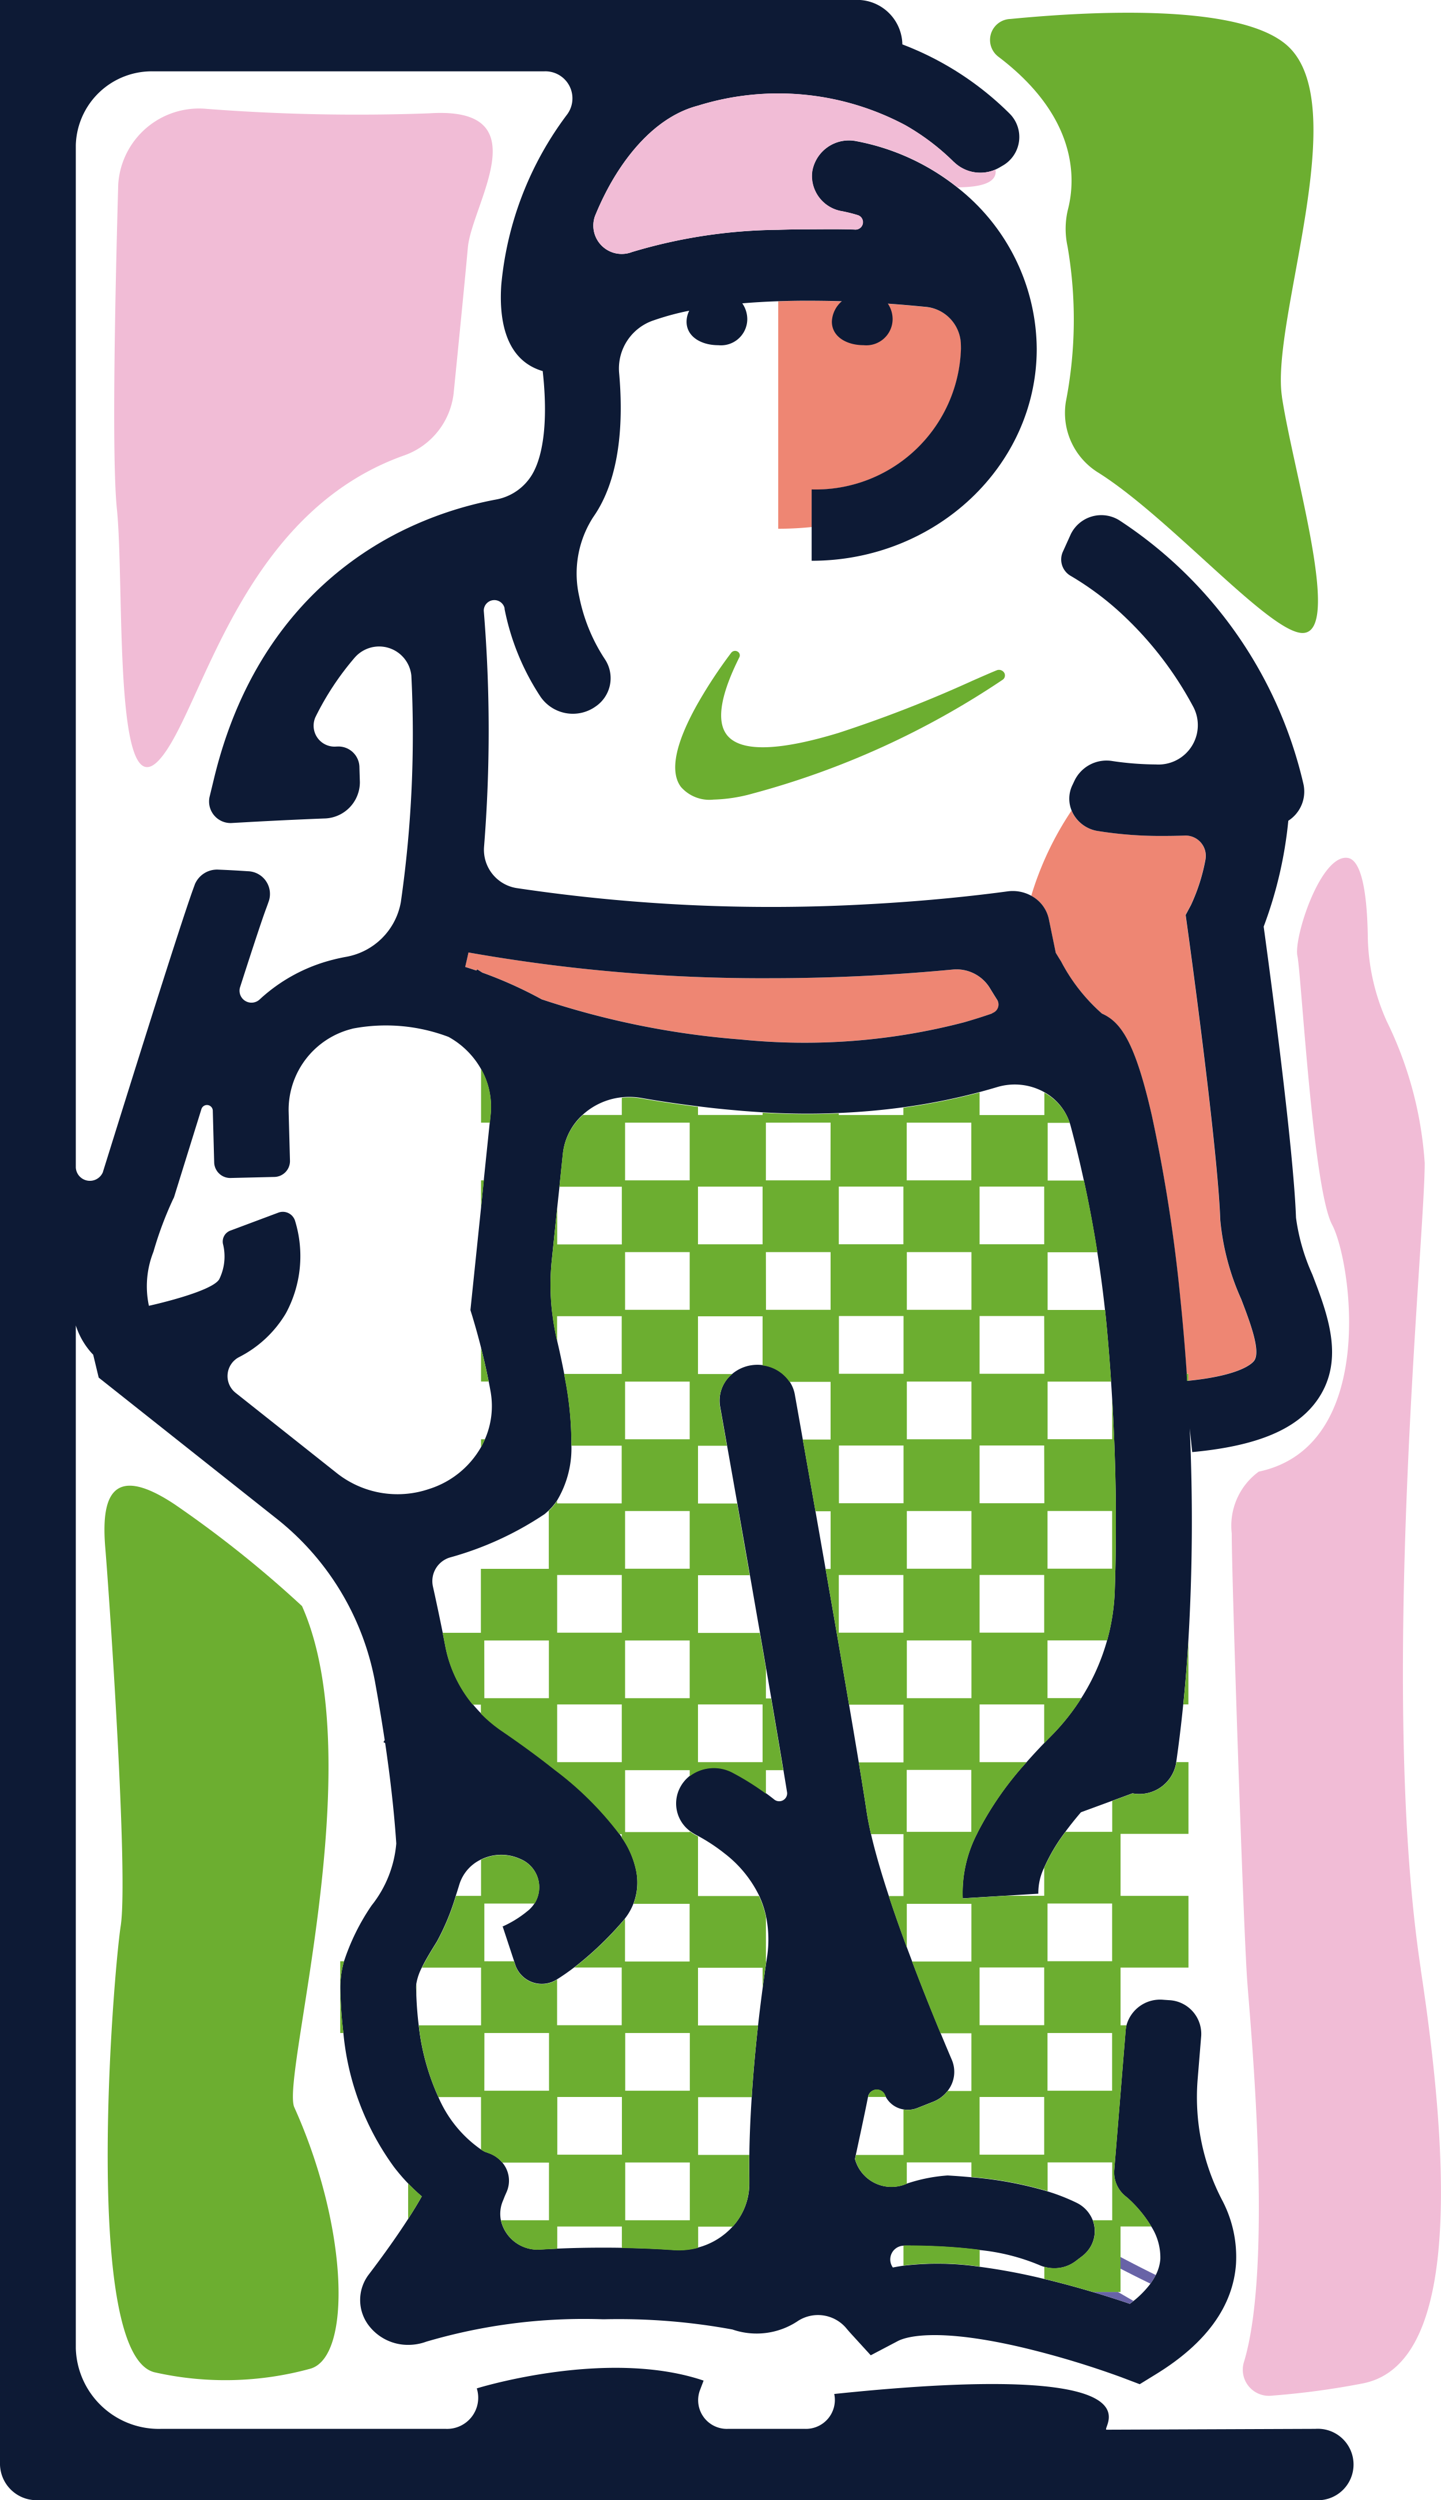 <svg id="PPS_18" xmlns="http://www.w3.org/2000/svg" xmlns:xlink="http://www.w3.org/1999/xlink" width="64.799" height="112.398" viewBox="0 0 64.799 112.398">
  <defs>
    <clipPath id="clip-path">
      <rect id="사각형_6144" data-name="사각형 6144" width="64.799" height="112.398" fill="none"/>
    </clipPath>
    <clipPath id="clip-path-3">
      <rect id="사각형_6142" data-name="사각형 6142" width="60.866" height="112.398" fill="none"/>
    </clipPath>
  </defs>
  <g id="그룹_11602" data-name="그룹 11602" clip-path="url(#clip-path)">
    <g id="그룹_11601" data-name="그룹 11601" transform="translate(0 0)">
      <g id="그룹_11600" data-name="그룹 11600" clip-path="url(#clip-path)">
        <path id="패스_27412" data-name="패스 27412" d="M451.579,909.887q.668.345,1.346.674a2.665,2.665,0,0,0,.24-.388q-.8-.394-1.586-.81Z" transform="translate(-401.193 -807.9)" fill="#6863a7"/>
        <path id="패스_27413" data-name="패스 27413" d="M440.4,923.433c.662.2,1.234.384,1.669.532q.083-.064.161-.127-.35-.2-.7-.405Z" transform="translate(-391.263 -820.4)" fill="#6863a7"/>
        <path id="패스_27414" data-name="패스 27414" d="M211.374,385.872c-.118-.186-.232-.371-.341-.55a1.763,1.763,0,0,0-1.678-.812c-1.042.1-2.232.192-3.544.263-1.364.073-2.945.125-4.681.125a75.81,75.81,0,0,1-13.533-1.16q-.07.327-.148.651.257.078.5.162L188,384.5l-.016-.012s.084.061.246.158a18.816,18.816,0,0,1,2.666,1.2,37.432,37.432,0,0,0,8.961,1.805,28.386,28.386,0,0,0,10.032-.773c.467-.13.889-.265,1.266-.4a.407.407,0,0,0,.223-.6l0,0" transform="translate(-166.535 -340.922)" fill="#ee8673"/>
        <path id="패스_27415" data-name="패스 27415" d="M425.038,348.522a11.142,11.142,0,0,1-.932-3.528c-.121-3.393-1.476-13.131-1.489-13.229l-.068-.491.237-.442a8.434,8.434,0,0,0,.655-2.056.914.914,0,0,0-.966-1.071c-.3.01-.6.016-.908.016a17.872,17.872,0,0,1-2.973-.223,1.53,1.53,0,0,1-1.172-.916,14.215,14.215,0,0,0-1.812,3.831,1.558,1.558,0,0,1,.787,1.046l.311,1.514c.077.126.156.255.237.385a8.149,8.149,0,0,0,1.84,2.349c.847.38,1.488,1.269,2.248,4.6a72.144,72.144,0,0,1,1.285,8.315c.094.929.192,2.035.278,3.277h.082v.313c2.394-.245,2.883-.8,2.957-.912.3-.448-.218-1.8-.6-2.779" transform="translate(-369.237 -290.143)" fill="#ee8673"/>
        <path id="패스_27416" data-name="패스 27416" d="M315.15,129.677a6.533,6.533,0,0,0,6.714-6.319q0-.152-.008-.3a1.741,1.741,0,0,0-1.612-1.591c-.474-.047-1.039-.1-1.667-.142s-1.336-.083-2.074-.107c-.536-.017-1.091-.027-1.656-.024q-.633,0-1.208.023v10.223a14.693,14.693,0,0,0,1.511-.078Z" transform="translate(-278.644 -107.67)" fill="#ee8673"/>
        <g id="그룹_11599" data-name="그룹 11599" transform="translate(0 0)" style="mix-blend-mode: multiply;isolation: isolate">
          <g id="그룹_11598" data-name="그룹 11598">
            <g id="그룹_11597" data-name="그룹 11597" clip-path="url(#clip-path-3)">
              <path id="패스_27417" data-name="패스 27417" d="M59.161,109.193l-9.408.038c-.249-.083,2.862-3.184-12.239-1.606a1.3,1.3,0,0,1-1.322,1.568H32.743a1.29,1.29,0,0,1-1.278-1.709l.175-.46c-4.27-1.443-9.963.276-10.2.35a1.4,1.4,0,0,1-1.4,1.819H7.25a3.733,3.733,0,0,1-3.841-3.615V59.589a3.427,3.427,0,0,0,.626,1.143c.048.058.1.115.156.173l.247,1.029,7.948,6.3a12.189,12.189,0,0,1,4.473,7.35c.152.834.3,1.726.441,2.647l-.058.089.078.045c.217,1.472.4,3.015.5,4.513a5.169,5.169,0,0,1-1.112,2.789,9.9,9.9,0,0,0-1.239,2.508,4.287,4.287,0,0,0-.165,1.23,19.237,19.237,0,0,0,.138,2,12.119,12.119,0,0,0,2.277,6.019,8.956,8.956,0,0,0,.632.737,8.136,8.136,0,0,0,.616.581c-.174.311-.381.651-.616,1.016-.474.735-1.065,1.572-1.757,2.482a1.89,1.89,0,0,0,.05,2.384,2.216,2.216,0,0,0,1.716.794,2.343,2.343,0,0,0,.805-.143,25.06,25.06,0,0,1,7.947-1.008h.057a28.271,28.271,0,0,1,5.769.46,3.335,3.335,0,0,0,2.9-.355l.014-.01a1.663,1.663,0,0,1,2.179.279c.127.151.206.239.217.251l.908.994,1.216-.639c.319-.168,1.669-.642,5.654.3a40.129,40.129,0,0,1,4.4,1.326l.825.313.744-.458c2.245-1.381,3.452-3.046,3.586-4.949a5.472,5.472,0,0,0-.63-2.879,10.009,10.009,0,0,1-1.1-5.359l.165-2.02a1.517,1.517,0,0,0-1.453-1.6l-.25-.018a1.568,1.568,0,0,0-1.658,1.15,1.411,1.411,0,0,0-.037.217l-.233,2.861-.012.147-.212,2.594-.029.351-.028.34a1.376,1.376,0,0,0,.517,1.18l.077.062a5.6,5.6,0,0,1,1.073,1.292,2.6,2.6,0,0,1,.407,1.463,1.9,1.9,0,0,1-.207.722,2.676,2.676,0,0,1-.24.388,4.35,4.35,0,0,1-.762.777q-.078.064-.161.127c-.435-.148-1.007-.335-1.669-.532l-.211-.062c-.6-.176-1.269-.357-1.969-.525l-.069-.017a27.685,27.685,0,0,0-2.837-.531,12.924,12.924,0,0,0-3.427-.048c-.163.023-.322.049-.475.081l-.006-.008a.619.619,0,0,1,.481-.973c.022,0,.045,0,.068,0,.547,0,1.144.013,1.757.048s1.132.085,1.6.147a9.384,9.384,0,0,1,2.672.67,1.618,1.618,0,0,0,.234.086,1.642,1.642,0,0,0,.624.055,1.575,1.575,0,0,0,.652-.219,1.522,1.522,0,0,0,.131-.088l.294-.223a1.506,1.506,0,0,0,.24-.23,1.384,1.384,0,0,0,.242-1.385,1.462,1.462,0,0,0-.735-.794,9,9,0,0,0-1.3-.509,16.939,16.939,0,0,0-3.427-.635c-.343-.032-.7-.059-1.066-.08a7.3,7.3,0,0,0-1.839.368,1.7,1.7,0,0,1-2.328-1.11s.015-.069.04-.185c.11-.509.419-1.937.546-2.594l.007-.038a.4.4,0,0,1,.747-.073l.013.029c.012.028.026.056.041.083a1.1,1.1,0,0,0,.785.55,1.164,1.164,0,0,0,.63-.064l.709-.281a1.518,1.518,0,0,0,.649-.486A1.377,1.377,0,0,0,42.8,92.6c-.149-.349-.32-.756-.506-1.205-.387-.934-.836-2.052-1.28-3.225q-.118-.313-.236-.629c-.285-.771-.563-1.555-.813-2.315-.327-.994-.607-1.948-.8-2.783-.081-.354-.147-.687-.193-.992-.084-.559-.207-1.325-.357-2.234-.128-.774-.276-1.652-.437-2.594-.155-.911-.322-1.881-.494-2.875l-.061-.351c-.165-.951-.334-1.92-.5-2.875-.155-.885-.308-1.758-.455-2.594-.206-1.169-.4-2.266-.57-3.225-.136-.77-.257-1.451-.356-2.008a1.541,1.541,0,0,0-.237-.586,1.717,1.717,0,0,0-1.209-.736,1.808,1.808,0,0,0-.516.007h0a1.741,1.741,0,0,0-.841.378,1.55,1.55,0,0,0-.557,1.469c.088.495.193,1.089.312,1.757.138.778.293,1.655.459,2.594.18,1.02.372,2.112.567,3.225.151.86.3,1.732.453,2.594.093.535.185,1.067.275,1.589.08.461.158.914.233,1.356.2,1.179.389,2.278.546,3.225.061.366.117.71.169,1.027a.358.358,0,0,1-.589.3l-.008-.006c-.117-.094-.234-.182-.351-.268a11.86,11.86,0,0,0-1.472-.924,1.8,1.8,0,0,0-1.955.139,1.62,1.62,0,0,0-.486.623,1.544,1.544,0,0,0,.486,1.857l.044.031q.068.049.142.092c.022.013.043.026.065.038l.122.065a8.131,8.131,0,0,1,1.194.789,5.343,5.343,0,0,1,1.547,1.89,4.334,4.334,0,0,1,.313.935,5.211,5.211,0,0,1,.037,1.879l-.019.13-.018.121-.024.159q-.067.459-.125.9c-.079.591-.149,1.158-.209,1.7-.136,1.222-.227,2.3-.286,3.225-.071,1.1-.1,1.973-.107,2.594-.008.593,0,.957,0,1.064v.245a2.862,2.862,0,0,1-.742,1.916,3.209,3.209,0,0,1-1.565.954,3.369,3.369,0,0,1-1.1.107c-.735-.049-1.523-.081-2.331-.095q-.391-.007-.787-.007h-.06c-.635,0-1.33.012-2.058.044q-.364.016-.737.039a1.693,1.693,0,0,1-1.795-1.322,1.493,1.493,0,0,1,.091-.861q.045-.109.085-.213l.084-.191a1.261,1.261,0,0,0-.2-1.329,1.4,1.4,0,0,0-.595-.413l-.19-.069c-.03-.015-.09-.048-.171-.1a5.518,5.518,0,0,1-1.917-2.363,10.56,10.56,0,0,1-.881-3.225c-.052-.421-.089-.872-.107-1.353,0-.114-.009-.227-.011-.345a1.07,1.07,0,0,1,.011-.162,2.511,2.511,0,0,1,.251-.734c.177-.363.423-.76.677-1.17a10.564,10.564,0,0,0,.849-2.056c.055-.171.109-.342.16-.51a1.848,1.848,0,0,1,.968-1.115,2.061,2.061,0,0,1,1.737-.041l.027.012a1.37,1.37,0,0,1,.646,2,1.426,1.426,0,0,1-.33.358,4.873,4.873,0,0,1-1.146.7c.03-.011.046-.014.046-.014l.511,1.549.068.207a1.257,1.257,0,0,0,1.855.62l.013-.008c.236-.148.495-.326.773-.538a14.892,14.892,0,0,0,2.187-2.084c.033-.037.064-.076.094-.114a2.614,2.614,0,0,0,.382-.677,2.672,2.672,0,0,0,.124-1.442,4.036,4.036,0,0,0-.655-1.532q-.051-.078-.108-.159a14.678,14.678,0,0,0-2.894-2.875l-.276-.217c-.4-.309-.83-.633-1.311-.976-.269-.192-.537-.378-.8-.558a6.319,6.319,0,0,1-.943-.788c-.129-.131-.251-.266-.367-.406a5.828,5.828,0,0,1-1.231-2.6c-.042-.216-.083-.425-.124-.63-.158-.787-.309-1.491-.44-2.08a1.11,1.11,0,0,1,.777-1.288,14.6,14.6,0,0,0,4.248-1.947c.06-.049.118-.1.174-.154l.018-.017a2.758,2.758,0,0,0,.292-.333q.042-.056.081-.114a4.575,4.575,0,0,0,.641-2.48,15.2,15.2,0,0,0-.274-2.934q-.026-.147-.053-.292c-.1-.517-.206-1.014-.313-1.463l0-.007a11.007,11.007,0,0,1-.205-1.125c-.012-.093-.025-.187-.035-.28a10.765,10.765,0,0,1,0-2.24l.037-.355.036-.351.172-1.655.1-.939.152-1.465a2.754,2.754,0,0,1,.905-1.761,3.081,3.081,0,0,1,1.75-.774,3.174,3.174,0,0,1,.873.03q1.231.215,2.554.376.782.1,1.594.171c.447.042.882.072,1.312.1.689.04,1.358.06,2,.06.489,0,.963-.011,1.425-.031,1.037-.044,2.006-.135,2.905-.258a27.965,27.965,0,0,0,3.427-.684q.4-.108.777-.22a2.739,2.739,0,0,1,2.129.228A2.458,2.458,0,0,1,48.1,50.472c.015.046.03.092.042.139.189.7.394,1.531.595,2.455.213.976.421,2.061.605,3.225.131.828.249,1.7.347,2.594q.05.456.092.921c.061.674.124,1.448.181,2.3.016.246.032.5.048.76.034.581.065,1.194.091,1.835q.006.139.011.28c.031.825.053,1.693.063,2.594q0,.174,0,.351c.006.84,0,1.707-.019,2.594q0,.14-.007.281-.009.355-.021.713a9.536,9.536,0,0,1-.344,2.232,9.7,9.7,0,0,1-1.159,2.594,10.009,10.009,0,0,1-1.353,1.7l-.244.248-.076.079q-.417.433-.787.852a14.55,14.55,0,0,0-2.189,3.133l-.044.092a5.807,5.807,0,0,0-.642,2.9l.384-.024.372-.023,1.164-.071,1.481-.091a2.621,2.621,0,0,1,.26-1.168,8.112,8.112,0,0,1,.958-1.616c.2-.272.43-.563.7-.877l1.4-.514.915-.337a1.678,1.678,0,0,0,1.963-1.354c0-.017,0-.035.007-.052q.185-1.3.314-2.594c.1-.947.171-1.89.228-2.823A91.377,91.377,0,0,0,53.5,64.22l.112,1.063c2.952-.274,4.754-1.04,5.672-2.41,1.189-1.775.412-3.8-.274-5.582a9.116,9.116,0,0,1-.731-2.544c-.113-3.154-1.179-11.082-1.454-13.087A18.656,18.656,0,0,0,57.933,36.9a1.558,1.558,0,0,0,.668-1.7A19.369,19.369,0,0,0,50.342,23.4a1.528,1.528,0,0,0-2.189.615l-.358.792A.849.849,0,0,0,48.16,25.9a13.272,13.272,0,0,1,2.418,1.83,15.909,15.909,0,0,1,3.1,4.084,1.77,1.77,0,0,1-1.7,2.556,13.723,13.723,0,0,1-1.936-.15,1.6,1.6,0,0,0-1.712.854l-.11.233a1.4,1.4,0,0,0-.03,1.138,1.53,1.53,0,0,0,1.172.916,17.885,17.885,0,0,0,2.973.223c.308,0,.611-.006.908-.016a.914.914,0,0,1,.966,1.071,8.44,8.44,0,0,1-.655,2.056l-.237.442.068.491c.014.1,1.368,9.836,1.489,13.229a11.143,11.143,0,0,0,.932,3.528c.378.984.9,2.331.6,2.779-.074.111-.563.667-2.957.912l-.061.006c-.007-.107-.014-.214-.021-.319-.085-1.242-.183-2.348-.278-3.277A72.134,72.134,0,0,0,51.8,50.169c-.76-3.334-1.4-4.222-2.248-4.6a8.148,8.148,0,0,1-1.84-2.349c-.082-.13-.161-.258-.237-.385l-.311-1.514a1.558,1.558,0,0,0-.787-1.046,1.73,1.73,0,0,0-1.067-.2c-1.367.185-3.563.434-6.287.579a77.547,77.547,0,0,1-15.737-.718,1.745,1.745,0,0,1-1.521-1.844,65.743,65.743,0,0,0-.011-10.633.475.475,0,0,1,.935-.121l0,.017,0,.023a11.011,11.011,0,0,0,1.585,3.9,1.765,1.765,0,0,0,2.52.479,1.538,1.538,0,0,0,.419-2.1,7.888,7.888,0,0,1-1.166-2.834,4.673,4.673,0,0,1,.63-3.574c1.249-1.776,1.353-4.392,1.161-6.511A2.283,2.283,0,0,1,29.409,14.4a11.921,11.921,0,0,1,1.585-.428,1.107,1.107,0,0,0-.121.492c0,.68.664,1.059,1.431,1.059a1.183,1.183,0,0,0,1.3-1.156,1.249,1.249,0,0,0-.225-.726c.5-.043,1.033-.075,1.612-.095q.576-.02,1.208-.023c.565,0,1.12.007,1.656.024a1.272,1.272,0,0,0-.447.916c0,.68.664,1.059,1.431,1.059a1.183,1.183,0,0,0,1.3-1.156,1.252,1.252,0,0,0-.214-.712c.627.044,1.192.095,1.667.142a1.741,1.741,0,0,1,1.612,1.591q.008.15.008.3a6.533,6.533,0,0,1-6.714,6.319v3.208c5.581,0,10.122-4.274,10.122-9.527A9.294,9.294,0,0,0,43.05,8.431a10.36,10.36,0,0,0-4.531-2.077,1.676,1.676,0,0,0-1.995,1.338,1.52,1.52,0,0,0-.018.223v.042A1.611,1.611,0,0,0,37.862,9.5a6.954,6.954,0,0,1,.7.175.333.333,0,0,1-.125.651c-.726-.026-1.354-.014-2.21-.011q-.634,0-1.237.022a23.537,23.537,0,0,0-6.579,1A1.276,1.276,0,0,1,26.75,9.729a12.872,12.872,0,0,1,.562-1.207c.621-1.173,1.978-3.223,4.08-3.768a12.15,12.15,0,0,1,9.32.881,10.4,10.4,0,0,1,2.182,1.652,1.7,1.7,0,0,0,1.866.34,1.645,1.645,0,0,0,.174-.087l.13-.076A1.484,1.484,0,0,0,45.389,5.1,13.764,13.764,0,0,0,40.577,2V1.976A2.037,2.037,0,0,0,38.482,0H0V110.809A1.645,1.645,0,0,0,1.692,112.4H59.161a1.607,1.607,0,1,0,0-3.208M19.3,66.94l-.07.023a4.4,4.4,0,0,1-4.06-.716L10.609,62.63a.961.961,0,0,1,.147-1.62,5.17,5.17,0,0,0,2.1-1.967,5.4,5.4,0,0,0,.41-4.164.575.575,0,0,0-.757-.358l-2.137.8a.526.526,0,0,0-.348.594,2.309,2.309,0,0,1-.167,1.6c-.342.576-3.161,1.191-3.161,1.191A4.2,4.2,0,0,1,6.9,56.278a16.118,16.118,0,0,1,.875-2.347l.051-.105.034-.111c.332-1.07.755-2.428,1.2-3.86a.262.262,0,0,1,.508.063l.064,2.363a.723.723,0,0,0,.76.679l1.926-.046a.717.717,0,0,0,.722-.715l-.061-2.244a3.756,3.756,0,0,1,2.758-3.676l.131-.036a7.958,7.958,0,0,1,4.3.374l.015.008a3.76,3.76,0,0,1,1.442,1.427,3.448,3.448,0,0,1,.435,2.058l-.038.363-.269,2.594L21.631,54.3l-.445,4.289-.032.31.093.3c0,.009.178.572.384,1.388.113.447.235.971.344,1.52l.024.122q.034.176.063.34a3.716,3.716,0,0,1-.254,2.132,3.825,3.825,0,0,1-.176.356A4.106,4.106,0,0,1,19.3,66.94M44.618,45.562c-.377.132-.8.267-1.266.4a28.389,28.389,0,0,1-10.032.773,37.434,37.434,0,0,1-8.961-1.805,18.834,18.834,0,0,0-2.666-1.2c-.161-.1-.241-.155-.246-.158l.016.012-.045.051q-.247-.083-.5-.162.077-.323.148-.651A75.817,75.817,0,0,0,34.6,43.98c1.736,0,3.317-.052,4.681-.126,1.312-.071,2.5-.164,3.544-.263A1.762,1.762,0,0,1,44.5,44.4c.109.179.222.363.341.55l0,0a.407.407,0,0,1-.223.6M3.409,6.52A3.416,3.416,0,0,1,6.923,3.212H24.454a1.216,1.216,0,0,1,1.055,1.929,15,15,0,0,0-2.968,7.678c-.094,1.4.114,3.192,1.64,3.791.07.028.145.053.223.075.017.152.032.307.046.465.17,1.987-.048,3.523-.613,4.327l-.006.008a2.388,2.388,0,0,1-1.518.974A16.4,16.4,0,0,0,18,23.906c-2.955,1.482-6.807,4.608-8.373,11.083l-.206.851A.97.97,0,0,0,10.466,37l.925-.052c.025,0,1.373-.077,3.176-.149a1.633,1.633,0,0,0,1.616-1.638q-.012-.356-.022-.712a.945.945,0,0,0-1.009-.884h-.026a.941.941,0,0,1-.94-1.325,12.694,12.694,0,0,1,1.762-2.67,1.456,1.456,0,0,1,2.55.808,52.992,52.992,0,0,1-.473,10.181,3.039,3.039,0,0,1-2.487,2.464q-.276.051-.551.121a7.571,7.571,0,0,0-3.3,1.78.538.538,0,0,1-.9-.513c.551-1.721,1-3.08,1.176-3.55.043-.112.087-.237.133-.373a1.022,1.022,0,0,0-.952-1.318q-.662-.045-1.325-.072a1.083,1.083,0,0,0-1.063.676l0,.006C8.142,41.384,5,51.505,4.621,52.712l-.006.013a.634.634,0,0,1-1.206-.231Z" transform="translate(0 -0.004)" fill="#0d1a35"/>
            </g>
          </g>
        </g>
        <path id="패스_27418" data-name="패스 27418" d="M194.3,432.685a3.449,3.449,0,0,0-.435-2.058v2.421h.4Z" transform="translate(-172.233 -382.579)" fill="#6cae30"/>
        <path id="패스_27419" data-name="패스 27419" d="M193.864,475.574v1.238l.129-1.238Z" transform="translate(-172.233 -422.511)" fill="#6cae30"/>
        <path id="패스_27420" data-name="패스 27420" d="M193.864,543.014v1.52h.344c-.108-.549-.231-1.073-.344-1.52" transform="translate(-172.233 -482.427)" fill="#6cae30"/>
        <path id="패스_27421" data-name="패스 27421" d="M478.235,553.816l.061-.006V553.5h-.082c.007.105.014.212.021.319" transform="translate(-424.856 -491.74)" fill="#6cae30"/>
        <path id="패스_27422" data-name="패스 27422" d="M193.864,579.89v.356a3.851,3.851,0,0,0,.176-.356Z" transform="translate(-172.233 -515.188)" fill="#6cae30"/>
        <path id="패스_27423" data-name="패스 27423" d="M477.134,664.24v-2.823c-.057.933-.133,1.876-.228,2.823Z" transform="translate(-423.694 -587.619)" fill="#6cae30"/>
        <path id="패스_27424" data-name="패스 27424" d="M202.841,470.257a1.678,1.678,0,0,1-1.962,1.354l-.915.337v1.391h-2.1a8.113,8.113,0,0,0-.958,1.617v1.258h-1.741l-1.164.071-.372.023-.384.024a5.807,5.807,0,0,1,.642-2.9l.044-.092a14.545,14.545,0,0,1,2.189-3.133H194v-2.594h2.905v1.742l.076-.079q.122-.126.244-.248a10,10,0,0,0,1.353-1.7h-1.524v-2.594h2.683a9.531,9.531,0,0,0,.344-2.232q.012-.359.021-.713,0-.141.007-.281c.02-.887.025-1.754.019-2.594q0-.176,0-.351c-.01-.9-.032-1.769-.063-2.594q-.005-.141-.011-.281c-.026-.64-.057-1.253-.091-1.835v1.835h-2.905V453.1h2.858c-.057-.856-.12-1.631-.181-2.3q-.042-.465-.092-.921h-2.584v-2.594H199.3c-.184-1.165-.393-2.249-.606-3.225h-1.632v-2.594h.995a2.457,2.457,0,0,0-1.144-1.357v1.006H194v-1.014a27.977,27.977,0,0,1-3.427.684v.329h-2.905v-.072c-.462.02-.936.031-1.425.031-.644,0-1.313-.021-2-.06v.1h-2.905v-.368q-1.322-.161-2.554-.376a3.174,3.174,0,0,0-.873-.03v.774h-1.75a2.754,2.754,0,0,0-.905,1.761l-.152,1.465h2.808v2.594h-2.905v-1.655l-.172,1.655-.036.351-.037.354a10.773,10.773,0,0,0,0,2.24c.01.094.022.187.035.28a11.033,11.033,0,0,0,.205,1.125l0,.007v-1.131h2.905v2.594h-2.592q.027.145.053.292a15.2,15.2,0,0,1,.274,2.934h2.264v2.594h-2.905v-.115q-.039.058-.081.115a2.774,2.774,0,0,1-.292.333l-.018.017h.018v2.594h-3.054v2.875h-1.722c.041.2.082.414.124.63a5.829,5.829,0,0,0,1.231,2.6h.367v.406a6.321,6.321,0,0,0,.943.788c.263.179.531.366.8.558.481.343.915.667,1.311.976l.276.217a14.684,14.684,0,0,1,2.894,2.875h.108v.159a4.033,4.033,0,0,1,.655,1.532,2.67,2.67,0,0,1-.123,1.442h2.523v2.594h-2.905V477.24q-.045.058-.094.115a14.882,14.882,0,0,1-2.187,2.084h2.132v2.594h-2.905v-2.056l-.013.008a1.257,1.257,0,0,1-1.855-.62l-.068-.207H171.73v-2.594h2.261a1.37,1.37,0,0,0-.646-2l-.027-.012a2.061,2.061,0,0,0-1.737.041v1.625h-1.128a10.573,10.573,0,0,1-.849,2.056c-.254.409-.5.807-.677,1.17h2.655v2.594h-2.8a10.56,10.56,0,0,0,.881,3.225h1.917v2.363c.081.051.141.084.171.1l.19.069a1.4,1.4,0,0,1,.595.414h2.1V490.8h-2.159a1.693,1.693,0,0,0,1.795,1.321q.373-.023.737-.039v-1h2.905v.966c.808.014,1.6.046,2.331.1a3.374,3.374,0,0,0,1.1-.107v-.954H182.9a2.862,2.862,0,0,0,.742-1.916v-.245c0-.107-.011-.471,0-1.064h-2.3v-2.594h2.41c.059-.923.15-2,.286-3.225h-2.7v-2.594h2.905v.9q.059-.44.126-.9l.023-.159.018-.121h-.018v-2.01a4.328,4.328,0,0,0-.313-.935h-2.741v-2.679l-.122-.065c-.023-.012-.044-.025-.065-.038a1.683,1.683,0,0,1-.142-.092l-.044-.031v.031h-2.905v-2.783h2.905v.272a1.8,1.8,0,0,1,1.955-.139,11.86,11.86,0,0,1,1.472.924v-1.057h.779c-.157-.947-.344-2.046-.546-3.225h-.233v-1.356c-.09-.522-.182-1.053-.275-1.589h-2.779v-2.594h2.326c-.2-1.114-.387-2.205-.567-3.225h-1.759v-2.594h1.3l-.312-1.757a1.55,1.55,0,0,1,.557-1.469h-1.546v-2.594h2.905v2.209a1.718,1.718,0,0,1,1.209.736H187.3v2.594h-1.252c.17.96.364,2.057.57,3.225h.683v2.594h-.227c.167.955.336,1.924.5,2.875l.061.351c.172.994.339,1.964.494,2.875h2.449v2.594h-2.012c.15.909.274,1.675.357,2.234.046.3.112.638.193.992h1.462v2.783h-.664c.25.761.528,1.544.813,2.315v-1.965h2.905v2.594h-2.67c.444,1.173.894,2.291,1.281,3.225h1.389v2.594h-1.067a1.519,1.519,0,0,1-.648.486l-.709.281a1.164,1.164,0,0,1-.63.064v2.044h-2.139c-.025.116-.04.185-.04.185a1.7,1.7,0,0,0,2.328,1.11V488.2h2.905v.657a16.944,16.944,0,0,1,3.427.635V488.2h2.905V490.8h-.871a1.379,1.379,0,0,1,0,.976,1.4,1.4,0,0,1-.242.409,1.506,1.506,0,0,1-.24.23l-.294.223a1.5,1.5,0,0,1-.13.088,1.575,1.575,0,0,1-.652.219,1.64,1.64,0,0,1-.624-.055v.548c.7.167,1.368.349,1.969.525l.211.062h1.247v-2.945h1.386a5.6,5.6,0,0,0-1.072-1.292l-.077-.062a1.375,1.375,0,0,1-.517-1.18l.028-.34.029-.351.212-2.594.012-.147.233-2.861a1.41,1.41,0,0,1,.037-.217h-.27v-2.594h3.054v-3.225h-3.054V473.43h3.054v-3.225h-.542l-.007.052m-21.874,14.72h-2.905v-2.594h2.905Zm-9.237-2.594h2.905v2.594H171.73Zm3.278,2.875h2.905v2.594h-2.905Zm3.054,2.945h2.905V490.8h-2.905Zm12.664-23.467h2.905v2.594h-2.905Zm-3.054-8.764h2.905v2.594h-2.905Zm0-5.82h2.905v2.594h-2.905Zm3.054-2.875h2.905v2.594h-2.905Zm6.183,5.469H194v-2.594h2.905Zm0,5.82H194v-2.594h2.905Zm-3.278,2.945h-2.905v-2.594h2.905Zm-2.905-8.414h2.905v2.594h-2.905ZM194,461.791h2.905v2.594H194Zm5.96-.281h-2.905v-2.594h2.905Zm-3.054-14.584H194v-2.594h2.905Zm-3.278-2.875h-2.905v-2.594h2.905Zm-3.054,2.875h-2.905v-2.594h2.905Zm-3.278-2.875h-2.905v-2.594H187.3Zm-6.332,0h-2.905v-2.594h2.905Zm0,5.82h-2.905v-2.594h2.905Zm0,5.82h-2.905V453.1h2.905Zm0,5.82h-2.905v-2.594h2.905Zm-3.054,2.875h-2.905v-2.594h2.905Zm-6.183.351h2.905v2.594H171.73Zm3.278,2.875h2.905v2.594h-2.905Zm3.054-2.875h2.905v2.594h-2.905Zm6.183,5.469h-2.905v-2.594h2.905Zm-2.905-25.873h2.905v2.594h-2.905Zm3.054,2.945H187.3v2.594h-2.905Zm3.278,14.514h2.905v2.594h-2.905Zm3.054,8.764h2.905v2.783h-2.905Zm9.237,8.6h-2.905v-2.594h2.905Zm-3.054,2.875H194v-2.594h2.905ZM194,485.258h2.905v2.594H194Zm3.054-2.875h2.905v2.594h-2.905Z" transform="translate(-149.95 -390.989)" fill="#6cae30"/>
        <path id="패스_27425" data-name="패스 27425" d="M137.113,790.209v3.225h.145a19.237,19.237,0,0,1-.138-1.995,4.286,4.286,0,0,1,.165-1.23Z" transform="translate(-121.814 -702.04)" fill="#6cae30"/>
        <path id="패스_27426" data-name="패스 27426" d="M167.735,799.3a1.069,1.069,0,0,0-.011.162c0,.118.007.231.011.345Z" transform="translate(-149.01 -710.121)" fill="#6cae30"/>
        <path id="패스_27427" data-name="패스 27427" d="M350.6,842.053a.4.4,0,0,0-.747.073l-.007.038h.808c-.015-.027-.029-.054-.041-.083l-.013-.029" transform="translate(-310.808 -747.896)" fill="#6cae30"/>
        <path id="패스_27428" data-name="패스 27428" d="M164.487,879.665v1.6c.235-.365.442-.705.616-1.016a8.122,8.122,0,0,1-.616-.581" transform="translate(-146.134 -781.515)" fill="#6cae30"/>
        <path id="패스_27429" data-name="패스 27429" d="M364.184,904.731c-.023,0-.045,0-.068,0v.9a12.92,12.92,0,0,1,3.427.048v-.757c-.47-.061-1-.112-1.6-.147s-1.21-.048-1.757-.048" transform="translate(-323.489 -803.784)" fill="#6cae30"/>
        <path id="패스_27430" data-name="패스 27430" d="M273.852,268.929a7.128,7.128,0,0,0,1.752-.27,37.579,37.579,0,0,0,11.244-5.114.235.235,0,0,0,.073-.322.277.277,0,0,0-.34-.105c-.261.106-.623.265-1.081.466a57.515,57.515,0,0,1-6.03,2.348c-2.577.782-4.228.853-4.908.21-.611-.577-.459-1.792.452-3.612a.194.194,0,0,0-.084-.258.221.221,0,0,0-.281.054,21.228,21.228,0,0,0-1.556,2.37c-.971,1.749-1.21,2.98-.711,3.658a1.7,1.7,0,0,0,1.47.575" transform="translate(-241.766 -232.983)" fill="#6cae30"/>
        <path id="패스_27431" data-name="패스 27431" d="M412.138,22.4c-.521-3.429,3.3-13.226.173-15.838-2.179-1.823-8.663-1.5-12.385-1.138a.944.944,0,0,0-.536,1.7c3.579,2.714,3.463,5.506,3.134,6.825a3.7,3.7,0,0,0-.03,1.688,19.3,19.3,0,0,1-.072,6.988,3.151,3.151,0,0,0,1.468,3.2c3.18,2.006,7.569,7.063,9.114,7.2,1.908.163-.347-7.184-.867-10.613" transform="translate(-354.491 -4.571)" fill="#6cae30"/>
        <path id="패스_27432" data-name="패스 27432" d="M51,604.013a50.394,50.394,0,0,0-5.725-4.572c-2.949-1.959-3.3-.163-3.123,1.959s1.041,14.7.694,16.981-1.735,19.431,1.561,20.084a14.436,14.436,0,0,0,6.939-.163c1.908-.49,1.735-6.368-.694-11.756-.61-1.353,3.47-15.512.347-22.533" transform="translate(-37.417 -531.81)" fill="#6cae30"/>
        <path id="패스_27433" data-name="패스 27433" d="M255.178,40.956A10.4,10.4,0,0,0,253,39.3a12.15,12.15,0,0,0-9.32-.881c-2.1.546-3.458,2.6-4.08,3.768a12.944,12.944,0,0,0-.562,1.207,1.276,1.276,0,0,0,1.666,1.609,23.537,23.537,0,0,1,6.579-1q.6-.019,1.238-.022c.856,0,1.484-.016,2.21.011a.333.333,0,0,0,.125-.651,6.992,6.992,0,0,0-.7-.175,1.611,1.611,0,0,1-1.356-1.545v-.042a1.506,1.506,0,0,1,.018-.223,1.676,1.676,0,0,1,1.995-1.338,10.358,10.358,0,0,1,4.531,2.077c1-.007,1.8-.181,1.708-.8a1.7,1.7,0,0,1-1.866-.34" transform="translate(-212.285 -33.673)" fill="#f1bcd6"/>
        <path id="패스_27434" data-name="패스 27434" d="M60.211,44.04a88.307,88.307,0,0,1-10.017-.2,3.64,3.64,0,0,0-3.975,3.4c-.13,4.635-.3,12.26-.059,14.593.347,3.429-.174,13.552,1.908,11.266,1.917-2.105,3.54-11,10.965-13.664A3.365,3.365,0,0,0,61.3,56.649c.219-2.182.532-5.339.641-6.568.174-1.959,3.3-6.368-1.735-6.041" transform="translate(-40.903 -38.946)" fill="#f1bcd6"/>
        <path id="패스_27435" data-name="패스 27435" d="M504.943,395.584c-1.908-12.573.174-32.656.174-36.249a17,17,0,0,0-1.707-6.372,9.636,9.636,0,0,1-.852-3.831c-.025-1.544-.2-3.418-.91-3.513-1.214-.163-2.429,3.592-2.255,4.409s.694,10.45,1.561,12.083,2.082,9.96-3.3,11.1a3.012,3.012,0,0,0-1.214,2.776c0,2.123.52,17.635.694,20.084.149,2.1,1.19,12.836-.155,17.2a1.174,1.174,0,0,0,1.271,1.478,35.642,35.642,0,0,0,4.089-.551c3.3-.653,4.51-6.041,2.6-18.614" transform="translate(-441.051 -307.053)" fill="#f1bcd6"/>
      </g>
    </g>
  </g>
</svg>
